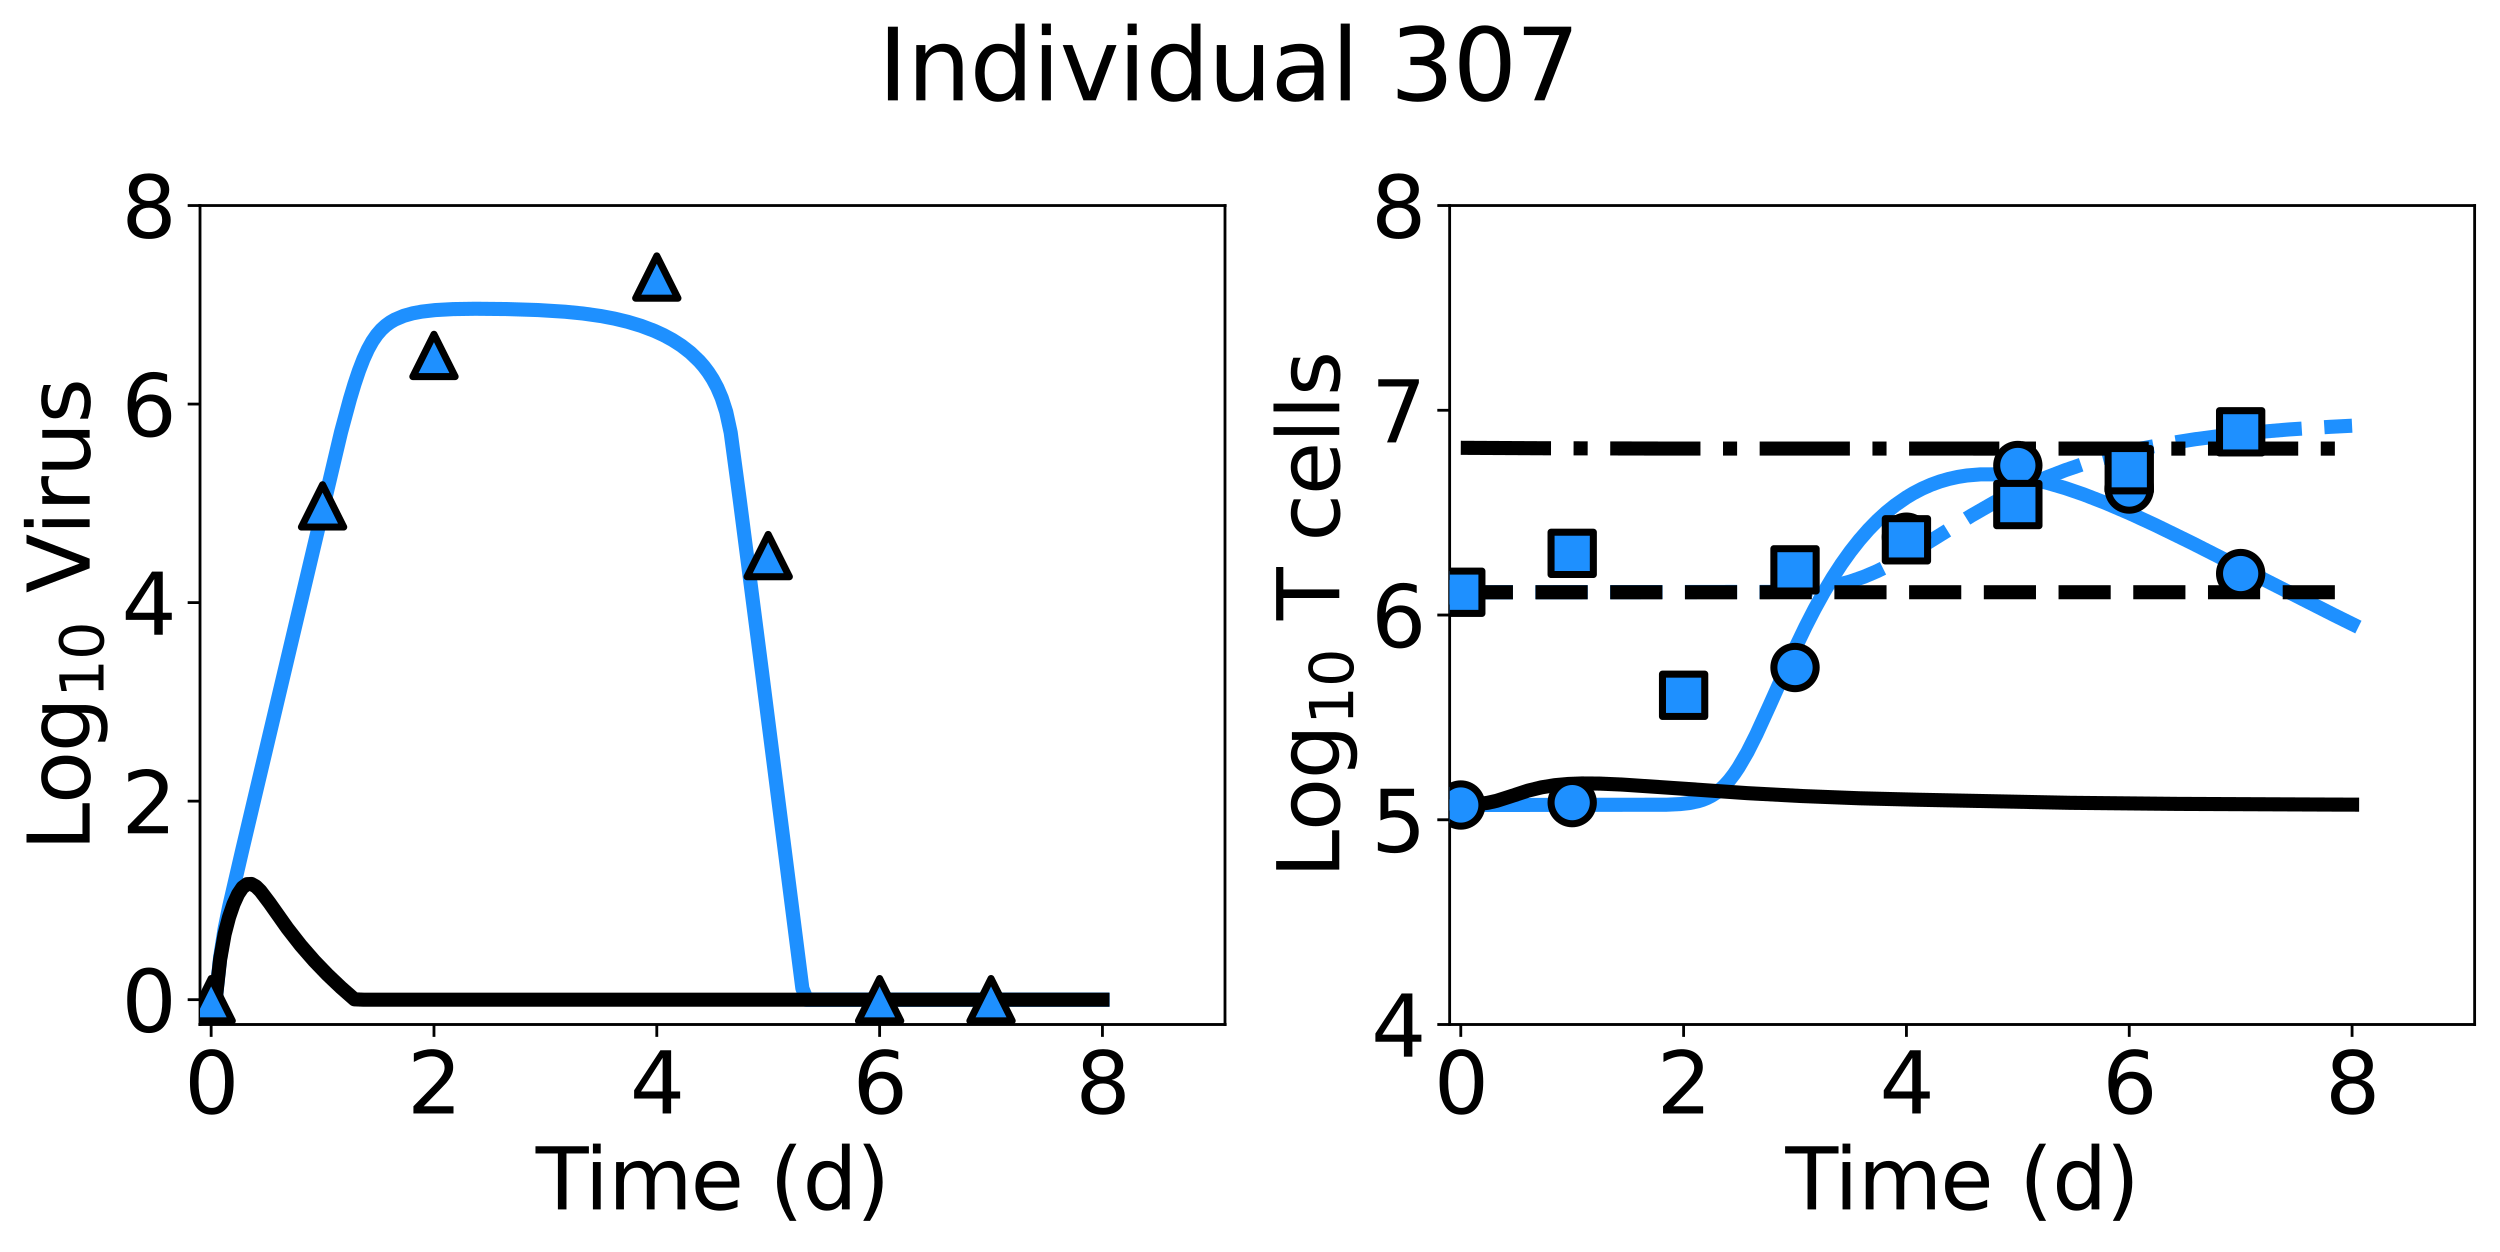 <?xml version="1.0" encoding="utf-8" standalone="no"?>
<!DOCTYPE svg PUBLIC "-//W3C//DTD SVG 1.1//EN"
  "http://www.w3.org/Graphics/SVG/1.1/DTD/svg11.dtd">
<svg xmlns:xlink="http://www.w3.org/1999/xlink" width="709.32pt" height="355.335pt" viewBox="0 0 709.32 355.335" xmlns="http://www.w3.org/2000/svg" version="1.1">
 <defs>
  <style type="text/css">*{stroke-linejoin: round; stroke-linecap: butt}</style>
 </defs>
 <g id="figure_1">
  <g id="patch_1">
   <path d="M 0 355.335 
L 709.32 355.335 
L 709.32 0 
L 0 0 
z
" style="fill: #ffffff"/>
  </g>
  <g id="axes_1">
   <g id="patch_2">
    <path d="M 56.75 290.68 
L 347.565 290.68 
L 347.565 58.32 
L 56.75 58.32 
z
" style="fill: #ffffff"/>
   </g>
   <g id="matplotlib.axis_1">
    <g id="xtick_1">
     <g id="line2d_1">
      <defs>
       <path id="m747c4fdbb8" d="M 0 0 
L 0 3.5 
" style="stroke: #000000; stroke-width: 0.8"/>
      </defs>
      <g>
       <use xlink:href="#m747c4fdbb8" x="59.911" y="290.68" style="stroke: #000000; stroke-width: 0.8"/>
      </g>
     </g>
     <g id="text_1">
      <!-- 0 -->
      <g transform="translate(52.276 315.916) scale(0.24 -0.24)">
       <defs>
        <path id="DejaVuSans-30" d="M 2034 4250 
Q 1547 4250 1301 3770 
Q 1056 3291 1056 2328 
Q 1056 1369 1301 889 
Q 1547 409 2034 409 
Q 2525 409 2770 889 
Q 3016 1369 3016 2328 
Q 3016 3291 2770 3770 
Q 2525 4250 2034 4250 
z
M 2034 4750 
Q 2819 4750 3233 4129 
Q 3647 3509 3647 2328 
Q 3647 1150 3233 529 
Q 2819 -91 2034 -91 
Q 1250 -91 836 529 
Q 422 1150 422 2328 
Q 422 3509 836 4129 
Q 1250 4750 2034 4750 
z
" transform="scale(0.016)"/>
       </defs>
       <use xlink:href="#DejaVuSans-30"/>
      </g>
     </g>
    </g>
    <g id="xtick_2">
     <g id="line2d_2">
      <g>
       <use xlink:href="#m747c4fdbb8" x="123.132" y="290.68" style="stroke: #000000; stroke-width: 0.8"/>
      </g>
     </g>
     <g id="text_2">
      <!-- 2 -->
      <g transform="translate(115.497 315.916) scale(0.24 -0.24)">
       <defs>
        <path id="DejaVuSans-32" d="M 1228 531 
L 3431 531 
L 3431 0 
L 469 0 
L 469 531 
Q 828 903 1448 1529 
Q 2069 2156 2228 2338 
Q 2531 2678 2651 2914 
Q 2772 3150 2772 3378 
Q 2772 3750 2511 3984 
Q 2250 4219 1831 4219 
Q 1534 4219 1204 4116 
Q 875 4013 500 3803 
L 500 4441 
Q 881 4594 1212 4672 
Q 1544 4750 1819 4750 
Q 2544 4750 2975 4387 
Q 3406 4025 3406 3419 
Q 3406 3131 3298 2873 
Q 3191 2616 2906 2266 
Q 2828 2175 2409 1742 
Q 1991 1309 1228 531 
z
" transform="scale(0.016)"/>
       </defs>
       <use xlink:href="#DejaVuSans-32"/>
      </g>
     </g>
    </g>
    <g id="xtick_3">
     <g id="line2d_3">
      <g>
       <use xlink:href="#m747c4fdbb8" x="186.352" y="290.68" style="stroke: #000000; stroke-width: 0.8"/>
      </g>
     </g>
     <g id="text_3">
      <!-- 4 -->
      <g transform="translate(178.717 315.916) scale(0.24 -0.24)">
       <defs>
        <path id="DejaVuSans-34" d="M 2419 4116 
L 825 1625 
L 2419 1625 
L 2419 4116 
z
M 2253 4666 
L 3047 4666 
L 3047 1625 
L 3713 1625 
L 3713 1100 
L 3047 1100 
L 3047 0 
L 2419 0 
L 2419 1100 
L 313 1100 
L 313 1709 
L 2253 4666 
z
" transform="scale(0.016)"/>
       </defs>
       <use xlink:href="#DejaVuSans-34"/>
      </g>
     </g>
    </g>
    <g id="xtick_4">
     <g id="line2d_4">
      <g>
       <use xlink:href="#m747c4fdbb8" x="249.573" y="290.68" style="stroke: #000000; stroke-width: 0.8"/>
      </g>
     </g>
     <g id="text_4">
      <!-- 6 -->
      <g transform="translate(241.938 315.916) scale(0.24 -0.24)">
       <defs>
        <path id="DejaVuSans-36" d="M 2113 2584 
Q 1688 2584 1439 2293 
Q 1191 2003 1191 1497 
Q 1191 994 1439 701 
Q 1688 409 2113 409 
Q 2538 409 2786 701 
Q 3034 994 3034 1497 
Q 3034 2003 2786 2293 
Q 2538 2584 2113 2584 
z
M 3366 4563 
L 3366 3988 
Q 3128 4100 2886 4159 
Q 2644 4219 2406 4219 
Q 1781 4219 1451 3797 
Q 1122 3375 1075 2522 
Q 1259 2794 1537 2939 
Q 1816 3084 2150 3084 
Q 2853 3084 3261 2657 
Q 3669 2231 3669 1497 
Q 3669 778 3244 343 
Q 2819 -91 2113 -91 
Q 1303 -91 875 529 
Q 447 1150 447 2328 
Q 447 3434 972 4092 
Q 1497 4750 2381 4750 
Q 2619 4750 2861 4703 
Q 3103 4656 3366 4563 
z
" transform="scale(0.016)"/>
       </defs>
       <use xlink:href="#DejaVuSans-36"/>
      </g>
     </g>
    </g>
    <g id="xtick_5">
     <g id="line2d_5">
      <g>
       <use xlink:href="#m747c4fdbb8" x="312.794" y="290.68" style="stroke: #000000; stroke-width: 0.8"/>
      </g>
     </g>
     <g id="text_5">
      <!-- 8 -->
      <g transform="translate(305.159 315.916) scale(0.24 -0.24)">
       <defs>
        <path id="DejaVuSans-38" d="M 2034 2216 
Q 1584 2216 1326 1975 
Q 1069 1734 1069 1313 
Q 1069 891 1326 650 
Q 1584 409 2034 409 
Q 2484 409 2743 651 
Q 3003 894 3003 1313 
Q 3003 1734 2745 1975 
Q 2488 2216 2034 2216 
z
M 1403 2484 
Q 997 2584 770 2862 
Q 544 3141 544 3541 
Q 544 4100 942 4425 
Q 1341 4750 2034 4750 
Q 2731 4750 3128 4425 
Q 3525 4100 3525 3541 
Q 3525 3141 3298 2862 
Q 3072 2584 2669 2484 
Q 3125 2378 3379 2068 
Q 3634 1759 3634 1313 
Q 3634 634 3220 271 
Q 2806 -91 2034 -91 
Q 1263 -91 848 271 
Q 434 634 434 1313 
Q 434 1759 690 2068 
Q 947 2378 1403 2484 
z
M 1172 3481 
Q 1172 3119 1398 2916 
Q 1625 2713 2034 2713 
Q 2441 2713 2670 2916 
Q 2900 3119 2900 3481 
Q 2900 3844 2670 4047 
Q 2441 4250 2034 4250 
Q 1625 4250 1398 4047 
Q 1172 3844 1172 3481 
z
" transform="scale(0.016)"/>
       </defs>
       <use xlink:href="#DejaVuSans-38"/>
      </g>
     </g>
    </g>
    <g id="text_6">
     <!-- Time (d) -->
     <g transform="translate(152.001 343.144) scale(0.24 -0.24)">
      <defs>
       <path id="DejaVuSans-54" d="M -19 4666 
L 3928 4666 
L 3928 4134 
L 2272 4134 
L 2272 0 
L 1638 0 
L 1638 4134 
L -19 4134 
L -19 4666 
z
" transform="scale(0.016)"/>
       <path id="DejaVuSans-69" d="M 603 3500 
L 1178 3500 
L 1178 0 
L 603 0 
L 603 3500 
z
M 603 4863 
L 1178 4863 
L 1178 4134 
L 603 4134 
L 603 4863 
z
" transform="scale(0.016)"/>
       <path id="DejaVuSans-6d" d="M 3328 2828 
Q 3544 3216 3844 3400 
Q 4144 3584 4550 3584 
Q 5097 3584 5394 3201 
Q 5691 2819 5691 2113 
L 5691 0 
L 5113 0 
L 5113 2094 
Q 5113 2597 4934 2840 
Q 4756 3084 4391 3084 
Q 3944 3084 3684 2787 
Q 3425 2491 3425 1978 
L 3425 0 
L 2847 0 
L 2847 2094 
Q 2847 2600 2669 2842 
Q 2491 3084 2119 3084 
Q 1678 3084 1418 2786 
Q 1159 2488 1159 1978 
L 1159 0 
L 581 0 
L 581 3500 
L 1159 3500 
L 1159 2956 
Q 1356 3278 1631 3431 
Q 1906 3584 2284 3584 
Q 2666 3584 2933 3390 
Q 3200 3197 3328 2828 
z
" transform="scale(0.016)"/>
       <path id="DejaVuSans-65" d="M 3597 1894 
L 3597 1613 
L 953 1613 
Q 991 1019 1311 708 
Q 1631 397 2203 397 
Q 2534 397 2845 478 
Q 3156 559 3463 722 
L 3463 178 
Q 3153 47 2828 -22 
Q 2503 -91 2169 -91 
Q 1331 -91 842 396 
Q 353 884 353 1716 
Q 353 2575 817 3079 
Q 1281 3584 2069 3584 
Q 2775 3584 3186 3129 
Q 3597 2675 3597 1894 
z
M 3022 2063 
Q 3016 2534 2758 2815 
Q 2500 3097 2075 3097 
Q 1594 3097 1305 2825 
Q 1016 2553 972 2059 
L 3022 2063 
z
" transform="scale(0.016)"/>
       <path id="DejaVuSans-20" transform="scale(0.016)"/>
       <path id="DejaVuSans-28" d="M 1984 4856 
Q 1566 4138 1362 3434 
Q 1159 2731 1159 2009 
Q 1159 1288 1364 580 
Q 1569 -128 1984 -844 
L 1484 -844 
Q 1016 -109 783 600 
Q 550 1309 550 2009 
Q 550 2706 781 3412 
Q 1013 4119 1484 4856 
L 1984 4856 
z
" transform="scale(0.016)"/>
       <path id="DejaVuSans-64" d="M 2906 2969 
L 2906 4863 
L 3481 4863 
L 3481 0 
L 2906 0 
L 2906 525 
Q 2725 213 2448 61 
Q 2172 -91 1784 -91 
Q 1150 -91 751 415 
Q 353 922 353 1747 
Q 353 2572 751 3078 
Q 1150 3584 1784 3584 
Q 2172 3584 2448 3432 
Q 2725 3281 2906 2969 
z
M 947 1747 
Q 947 1113 1208 752 
Q 1469 391 1925 391 
Q 2381 391 2643 752 
Q 2906 1113 2906 1747 
Q 2906 2381 2643 2742 
Q 2381 3103 1925 3103 
Q 1469 3103 1208 2742 
Q 947 2381 947 1747 
z
" transform="scale(0.016)"/>
       <path id="DejaVuSans-29" d="M 513 4856 
L 1013 4856 
Q 1481 4119 1714 3412 
Q 1947 2706 1947 2009 
Q 1947 1309 1714 600 
Q 1481 -109 1013 -844 
L 513 -844 
Q 928 -128 1133 580 
Q 1338 1288 1338 2009 
Q 1338 2731 1133 3434 
Q 928 4138 513 4856 
z
" transform="scale(0.016)"/>
      </defs>
      <use xlink:href="#DejaVuSans-54"/>
      <use xlink:href="#DejaVuSans-69" transform="translate(57.959 0)"/>
      <use xlink:href="#DejaVuSans-6d" transform="translate(85.742 0)"/>
      <use xlink:href="#DejaVuSans-65" transform="translate(183.154 0)"/>
      <use xlink:href="#DejaVuSans-20" transform="translate(244.678 0)"/>
      <use xlink:href="#DejaVuSans-28" transform="translate(276.465 0)"/>
      <use xlink:href="#DejaVuSans-64" transform="translate(315.479 0)"/>
      <use xlink:href="#DejaVuSans-29" transform="translate(378.955 0)"/>
     </g>
    </g>
   </g>
   <g id="matplotlib.axis_2">
    <g id="ytick_1">
     <g id="line2d_6">
      <defs>
       <path id="mf49716e233" d="M 0 0 
L -3.5 0 
" style="stroke: #000000; stroke-width: 0.8"/>
      </defs>
      <g>
       <use xlink:href="#mf49716e233" x="56.75" y="283.639" style="stroke: #000000; stroke-width: 0.8"/>
      </g>
     </g>
     <g id="text_7">
      <!-- 0 -->
      <g transform="translate(34.48 292.757) scale(0.24 -0.24)">
       <use xlink:href="#DejaVuSans-30"/>
      </g>
     </g>
    </g>
    <g id="ytick_2">
     <g id="line2d_7">
      <g>
       <use xlink:href="#mf49716e233" x="56.75" y="227.309" style="stroke: #000000; stroke-width: 0.8"/>
      </g>
     </g>
     <g id="text_8">
      <!-- 2 -->
      <g transform="translate(34.48 236.427) scale(0.24 -0.24)">
       <use xlink:href="#DejaVuSans-32"/>
      </g>
     </g>
    </g>
    <g id="ytick_3">
     <g id="line2d_8">
      <g>
       <use xlink:href="#mf49716e233" x="56.75" y="170.979" style="stroke: #000000; stroke-width: 0.8"/>
      </g>
     </g>
     <g id="text_9">
      <!-- 4 -->
      <g transform="translate(34.48 180.098) scale(0.24 -0.24)">
       <use xlink:href="#DejaVuSans-34"/>
      </g>
     </g>
    </g>
    <g id="ytick_4">
     <g id="line2d_9">
      <g>
       <use xlink:href="#mf49716e233" x="56.75" y="114.65" style="stroke: #000000; stroke-width: 0.8"/>
      </g>
     </g>
     <g id="text_10">
      <!-- 6 -->
      <g transform="translate(34.48 123.768) scale(0.24 -0.24)">
       <use xlink:href="#DejaVuSans-36"/>
      </g>
     </g>
    </g>
    <g id="ytick_5">
     <g id="line2d_10">
      <g>
       <use xlink:href="#mf49716e233" x="56.75" y="58.32" style="stroke: #000000; stroke-width: 0.8"/>
      </g>
     </g>
     <g id="text_11">
      <!-- 8 -->
      <g transform="translate(34.48 67.438) scale(0.24 -0.24)">
       <use xlink:href="#DejaVuSans-38"/>
      </g>
     </g>
    </g>
    <g id="text_12">
     <!-- Log$_{10}$ Virus -->
     <g transform="translate(25.44 241.46) rotate(-90) scale(0.24 -0.24)">
      <defs>
       <path id="DejaVuSans-4c" d="M 628 4666 
L 1259 4666 
L 1259 531 
L 3531 531 
L 3531 0 
L 628 0 
L 628 4666 
z
" transform="scale(0.016)"/>
       <path id="DejaVuSans-6f" d="M 1959 3097 
Q 1497 3097 1228 2736 
Q 959 2375 959 1747 
Q 959 1119 1226 758 
Q 1494 397 1959 397 
Q 2419 397 2687 759 
Q 2956 1122 2956 1747 
Q 2956 2369 2687 2733 
Q 2419 3097 1959 3097 
z
M 1959 3584 
Q 2709 3584 3137 3096 
Q 3566 2609 3566 1747 
Q 3566 888 3137 398 
Q 2709 -91 1959 -91 
Q 1206 -91 779 398 
Q 353 888 353 1747 
Q 353 2609 779 3096 
Q 1206 3584 1959 3584 
z
" transform="scale(0.016)"/>
       <path id="DejaVuSans-67" d="M 2906 1791 
Q 2906 2416 2648 2759 
Q 2391 3103 1925 3103 
Q 1463 3103 1205 2759 
Q 947 2416 947 1791 
Q 947 1169 1205 825 
Q 1463 481 1925 481 
Q 2391 481 2648 825 
Q 2906 1169 2906 1791 
z
M 3481 434 
Q 3481 -459 3084 -895 
Q 2688 -1331 1869 -1331 
Q 1566 -1331 1297 -1286 
Q 1028 -1241 775 -1147 
L 775 -588 
Q 1028 -725 1275 -790 
Q 1522 -856 1778 -856 
Q 2344 -856 2625 -561 
Q 2906 -266 2906 331 
L 2906 616 
Q 2728 306 2450 153 
Q 2172 0 1784 0 
Q 1141 0 747 490 
Q 353 981 353 1791 
Q 353 2603 747 3093 
Q 1141 3584 1784 3584 
Q 2172 3584 2450 3431 
Q 2728 3278 2906 2969 
L 2906 3500 
L 3481 3500 
L 3481 434 
z
" transform="scale(0.016)"/>
       <path id="DejaVuSans-31" d="M 794 531 
L 1825 531 
L 1825 4091 
L 703 3866 
L 703 4441 
L 1819 4666 
L 2450 4666 
L 2450 531 
L 3481 531 
L 3481 0 
L 794 0 
L 794 531 
z
" transform="scale(0.016)"/>
       <path id="DejaVuSans-56" d="M 1831 0 
L 50 4666 
L 709 4666 
L 2188 738 
L 3669 4666 
L 4325 4666 
L 2547 0 
L 1831 0 
z
" transform="scale(0.016)"/>
       <path id="DejaVuSans-72" d="M 2631 2963 
Q 2534 3019 2420 3045 
Q 2306 3072 2169 3072 
Q 1681 3072 1420 2755 
Q 1159 2438 1159 1844 
L 1159 0 
L 581 0 
L 581 3500 
L 1159 3500 
L 1159 2956 
Q 1341 3275 1631 3429 
Q 1922 3584 2338 3584 
Q 2397 3584 2469 3576 
Q 2541 3569 2628 3553 
L 2631 2963 
z
" transform="scale(0.016)"/>
       <path id="DejaVuSans-75" d="M 544 1381 
L 544 3500 
L 1119 3500 
L 1119 1403 
Q 1119 906 1312 657 
Q 1506 409 1894 409 
Q 2359 409 2629 706 
Q 2900 1003 2900 1516 
L 2900 3500 
L 3475 3500 
L 3475 0 
L 2900 0 
L 2900 538 
Q 2691 219 2414 64 
Q 2138 -91 1772 -91 
Q 1169 -91 856 284 
Q 544 659 544 1381 
z
M 1991 3584 
L 1991 3584 
z
" transform="scale(0.016)"/>
       <path id="DejaVuSans-73" d="M 2834 3397 
L 2834 2853 
Q 2591 2978 2328 3040 
Q 2066 3103 1784 3103 
Q 1356 3103 1142 2972 
Q 928 2841 928 2578 
Q 928 2378 1081 2264 
Q 1234 2150 1697 2047 
L 1894 2003 
Q 2506 1872 2764 1633 
Q 3022 1394 3022 966 
Q 3022 478 2636 193 
Q 2250 -91 1575 -91 
Q 1294 -91 989 -36 
Q 684 19 347 128 
L 347 722 
Q 666 556 975 473 
Q 1284 391 1588 391 
Q 1994 391 2212 530 
Q 2431 669 2431 922 
Q 2431 1156 2273 1281 
Q 2116 1406 1581 1522 
L 1381 1569 
Q 847 1681 609 1914 
Q 372 2147 372 2553 
Q 372 3047 722 3315 
Q 1072 3584 1716 3584 
Q 2034 3584 2315 3537 
Q 2597 3491 2834 3397 
z
" transform="scale(0.016)"/>
      </defs>
      <use xlink:href="#DejaVuSans-4c" transform="translate(0 0.016)"/>
      <use xlink:href="#DejaVuSans-6f" transform="translate(55.713 0.016)"/>
      <use xlink:href="#DejaVuSans-67" transform="translate(116.895 0.016)"/>
      <use xlink:href="#DejaVuSans-31" transform="translate(181.328 -16.391) scale(0.7)"/>
      <use xlink:href="#DejaVuSans-30" transform="translate(225.864 -16.391) scale(0.7)"/>
      <use xlink:href="#DejaVuSans-20" transform="translate(273.135 0.016)"/>
      <use xlink:href="#DejaVuSans-56" transform="translate(304.922 0.016)"/>
      <use xlink:href="#DejaVuSans-69" transform="translate(373.33 0.016)"/>
      <use xlink:href="#DejaVuSans-72" transform="translate(401.113 0.016)"/>
      <use xlink:href="#DejaVuSans-75" transform="translate(442.227 0.016)"/>
      <use xlink:href="#DejaVuSans-73" transform="translate(505.605 0.016)"/>
     </g>
    </g>
   </g>
   <g id="line2d_11">
    <path d="M 59.911 283.639 
L 61.182 283.639 
L 62.453 271.619 
L 63.723 263.565 
L 64.994 257.359 
L 68.806 240.871 
L 96.763 122.594 
L 99.305 113.189 
L 100.576 108.973 
L 101.846 105.187 
L 103.117 101.894 
L 104.388 99.111 
L 105.659 96.82 
L 106.929 94.978 
L 108.2 93.511 
L 109.471 92.349 
L 110.742 91.425 
L 112.012 90.686 
L 114.554 89.609 
L 117.096 88.897 
L 119.637 88.42 
L 123.449 87.982 
L 128.532 87.702 
L 134.886 87.603 
L 143.782 87.689 
L 152.677 87.971 
L 160.302 88.444 
L 165.385 88.949 
L 170.468 89.669 
L 174.28 90.39 
L 178.092 91.303 
L 181.905 92.453 
L 185.717 93.899 
L 188.258 95.068 
L 190.8 96.442 
L 193.342 98.075 
L 195.883 100.047 
L 198.425 102.487 
L 199.695 103.949 
L 200.966 105.631 
L 202.237 107.602 
L 203.508 109.973 
L 204.778 112.939 
L 206.049 116.882 
L 207.32 122.747 
L 209.862 141.624 
L 216.215 190.777 
L 227.652 280.428 
L 228.923 283.639 
L 312.794 283.639 
L 312.794 283.639 
" clip-path="url(#pebd00c45ce)" style="fill: none; stroke: #1e90ff; stroke-width: 4; stroke-linecap: square"/>
   </g>
   <g id="line2d_12">
    <path d="M 59.911 283.639 
L 61.182 283.639 
L 62.453 272.24 
L 63.723 265.08 
L 64.994 260.208 
L 66.265 256.509 
L 67.536 253.708 
L 68.806 251.814 
L 70.077 250.865 
L 71.348 250.808 
L 72.619 251.523 
L 73.889 252.778 
L 76.431 256.137 
L 81.514 263.342 
L 85.326 268.229 
L 89.139 272.61 
L 92.951 276.569 
L 96.763 280.195 
L 100.576 283.539 
L 103.117 283.639 
L 312.794 283.639 
L 312.794 283.639 
" clip-path="url(#pebd00c45ce)" style="fill: none; stroke: #000000; stroke-width: 4; stroke-linecap: square"/>
   </g>
   <g id="patch_3">
    <path d="M 56.75 290.68 
L 56.75 58.32 
" style="fill: none; stroke: #000000; stroke-width: 0.8; stroke-linejoin: miter; stroke-linecap: square"/>
   </g>
   <g id="patch_4">
    <path d="M 347.565 290.68 
L 347.565 58.32 
" style="fill: none; stroke: #000000; stroke-width: 0.8; stroke-linejoin: miter; stroke-linecap: square"/>
   </g>
   <g id="patch_5">
    <path d="M 56.75 290.68 
L 347.565 290.68 
" style="fill: none; stroke: #000000; stroke-width: 0.8; stroke-linejoin: miter; stroke-linecap: square"/>
   </g>
   <g id="patch_6">
    <path d="M 56.75 58.32 
L 347.565 58.32 
" style="fill: none; stroke: #000000; stroke-width: 0.8; stroke-linejoin: miter; stroke-linecap: square"/>
   </g>
   <g id="line2d_13">
    <defs>
     <path id="mb9e7c39b36" d="M 0 -3 
L -3 3 
L 3 3 
z
" style="stroke: #1e90ff; stroke-linejoin: miter"/>
    </defs>
    <g clip-path="url(#pebd00c45ce)">
     <use xlink:href="#mb9e7c39b36" x="59.911" y="283.639" style="fill: #1e90ff; stroke: #1e90ff; stroke-linejoin: miter"/>
     <use xlink:href="#mb9e7c39b36" x="91.521" y="143.537" style="fill: #1e90ff; stroke: #1e90ff; stroke-linejoin: miter"/>
     <use xlink:href="#mb9e7c39b36" x="123.132" y="100.849" style="fill: #1e90ff; stroke: #1e90ff; stroke-linejoin: miter"/>
     <use xlink:href="#mb9e7c39b36" x="186.352" y="78.605" style="fill: #1e90ff; stroke: #1e90ff; stroke-linejoin: miter"/>
     <use xlink:href="#mb9e7c39b36" x="217.963" y="157.635" style="fill: #1e90ff; stroke: #1e90ff; stroke-linejoin: miter"/>
     <use xlink:href="#mb9e7c39b36" x="249.573" y="283.639" style="fill: #1e90ff; stroke: #1e90ff; stroke-linejoin: miter"/>
     <use xlink:href="#mb9e7c39b36" x="281.183" y="283.639" style="fill: #1e90ff; stroke: #1e90ff; stroke-linejoin: miter"/>
    </g>
   </g>
   <g id="line2d_14">
    <defs>
     <path id="m77ed62bede" d="M 0 -6 
L -6 6 
L 6 6 
z
" style="stroke: #000000; stroke-width: 2; stroke-linejoin: miter"/>
    </defs>
    <g clip-path="url(#pebd00c45ce)">
     <use xlink:href="#m77ed62bede" x="59.911" y="283.639" style="fill: #1e90ff; stroke: #000000; stroke-width: 2; stroke-linejoin: miter"/>
     <use xlink:href="#m77ed62bede" x="91.521" y="143.537" style="fill: #1e90ff; stroke: #000000; stroke-width: 2; stroke-linejoin: miter"/>
     <use xlink:href="#m77ed62bede" x="123.132" y="100.849" style="fill: #1e90ff; stroke: #000000; stroke-width: 2; stroke-linejoin: miter"/>
     <use xlink:href="#m77ed62bede" x="186.352" y="78.605" style="fill: #1e90ff; stroke: #000000; stroke-width: 2; stroke-linejoin: miter"/>
     <use xlink:href="#m77ed62bede" x="217.963" y="157.635" style="fill: #1e90ff; stroke: #000000; stroke-width: 2; stroke-linejoin: miter"/>
     <use xlink:href="#m77ed62bede" x="249.573" y="283.639" style="fill: #1e90ff; stroke: #000000; stroke-width: 2; stroke-linejoin: miter"/>
     <use xlink:href="#m77ed62bede" x="281.183" y="283.639" style="fill: #1e90ff; stroke: #000000; stroke-width: 2; stroke-linejoin: miter"/>
    </g>
   </g>
  </g>
  <g id="axes_2">
   <g id="patch_7">
    <path d="M 411.305 290.68 
L 702.12 290.68 
L 702.12 58.32 
L 411.305 58.32 
z
" style="fill: #ffffff"/>
   </g>
   <g id="matplotlib.axis_3">
    <g id="xtick_6">
     <g id="line2d_15">
      <g>
       <use xlink:href="#m747c4fdbb8" x="414.466" y="290.68" style="stroke: #000000; stroke-width: 0.8"/>
      </g>
     </g>
     <g id="text_13">
      <!-- 0 -->
      <g transform="translate(406.831 315.916) scale(0.24 -0.24)">
       <use xlink:href="#DejaVuSans-30"/>
      </g>
     </g>
    </g>
    <g id="xtick_7">
     <g id="line2d_16">
      <g>
       <use xlink:href="#m747c4fdbb8" x="477.687" y="290.68" style="stroke: #000000; stroke-width: 0.8"/>
      </g>
     </g>
     <g id="text_14">
      <!-- 2 -->
      <g transform="translate(470.052 315.916) scale(0.24 -0.24)">
       <use xlink:href="#DejaVuSans-32"/>
      </g>
     </g>
    </g>
    <g id="xtick_8">
     <g id="line2d_17">
      <g>
       <use xlink:href="#m747c4fdbb8" x="540.907" y="290.68" style="stroke: #000000; stroke-width: 0.8"/>
      </g>
     </g>
     <g id="text_15">
      <!-- 4 -->
      <g transform="translate(533.272 315.916) scale(0.24 -0.24)">
       <use xlink:href="#DejaVuSans-34"/>
      </g>
     </g>
    </g>
    <g id="xtick_9">
     <g id="line2d_18">
      <g>
       <use xlink:href="#m747c4fdbb8" x="604.128" y="290.68" style="stroke: #000000; stroke-width: 0.8"/>
      </g>
     </g>
     <g id="text_16">
      <!-- 6 -->
      <g transform="translate(596.493 315.916) scale(0.24 -0.24)">
       <use xlink:href="#DejaVuSans-36"/>
      </g>
     </g>
    </g>
    <g id="xtick_10">
     <g id="line2d_19">
      <g>
       <use xlink:href="#m747c4fdbb8" x="667.349" y="290.68" style="stroke: #000000; stroke-width: 0.8"/>
      </g>
     </g>
     <g id="text_17">
      <!-- 8 -->
      <g transform="translate(659.714 315.916) scale(0.24 -0.24)">
       <use xlink:href="#DejaVuSans-38"/>
      </g>
     </g>
    </g>
    <g id="text_18">
     <!-- Time (d) -->
     <g transform="translate(506.556 343.144) scale(0.24 -0.24)">
      <use xlink:href="#DejaVuSans-54"/>
      <use xlink:href="#DejaVuSans-69" transform="translate(57.959 0)"/>
      <use xlink:href="#DejaVuSans-6d" transform="translate(85.742 0)"/>
      <use xlink:href="#DejaVuSans-65" transform="translate(183.154 0)"/>
      <use xlink:href="#DejaVuSans-20" transform="translate(244.678 0)"/>
      <use xlink:href="#DejaVuSans-28" transform="translate(276.465 0)"/>
      <use xlink:href="#DejaVuSans-64" transform="translate(315.479 0)"/>
      <use xlink:href="#DejaVuSans-29" transform="translate(378.955 0)"/>
     </g>
    </g>
   </g>
   <g id="matplotlib.axis_4">
    <g id="ytick_6">
     <g id="line2d_20">
      <g>
       <use xlink:href="#mf49716e233" x="411.305" y="290.68" style="stroke: #000000; stroke-width: 0.8"/>
      </g>
     </g>
     <g id="text_19">
      <!-- 4 -->
      <g transform="translate(389.035 299.798) scale(0.24 -0.24)">
       <use xlink:href="#DejaVuSans-34"/>
      </g>
     </g>
    </g>
    <g id="ytick_7">
     <g id="line2d_21">
      <g>
       <use xlink:href="#mf49716e233" x="411.305" y="232.59" style="stroke: #000000; stroke-width: 0.8"/>
      </g>
     </g>
     <g id="text_20">
      <!-- 5 -->
      <g transform="translate(389.035 241.708) scale(0.24 -0.24)">
       <defs>
        <path id="DejaVuSans-35" d="M 691 4666 
L 3169 4666 
L 3169 4134 
L 1269 4134 
L 1269 2991 
Q 1406 3038 1543 3061 
Q 1681 3084 1819 3084 
Q 2600 3084 3056 2656 
Q 3513 2228 3513 1497 
Q 3513 744 3044 326 
Q 2575 -91 1722 -91 
Q 1428 -91 1123 -41 
Q 819 9 494 109 
L 494 744 
Q 775 591 1075 516 
Q 1375 441 1709 441 
Q 2250 441 2565 725 
Q 2881 1009 2881 1497 
Q 2881 1984 2565 2268 
Q 2250 2553 1709 2553 
Q 1456 2553 1204 2497 
Q 953 2441 691 2322 
L 691 4666 
z
" transform="scale(0.016)"/>
       </defs>
       <use xlink:href="#DejaVuSans-35"/>
      </g>
     </g>
    </g>
    <g id="ytick_8">
     <g id="line2d_22">
      <g>
       <use xlink:href="#mf49716e233" x="411.305" y="174.5" style="stroke: #000000; stroke-width: 0.8"/>
      </g>
     </g>
     <g id="text_21">
      <!-- 6 -->
      <g transform="translate(389.035 183.618) scale(0.24 -0.24)">
       <use xlink:href="#DejaVuSans-36"/>
      </g>
     </g>
    </g>
    <g id="ytick_9">
     <g id="line2d_23">
      <g>
       <use xlink:href="#mf49716e233" x="411.305" y="116.41" style="stroke: #000000; stroke-width: 0.8"/>
      </g>
     </g>
     <g id="text_22">
      <!-- 7 -->
      <g transform="translate(389.035 125.528) scale(0.24 -0.24)">
       <defs>
        <path id="DejaVuSans-37" d="M 525 4666 
L 3525 4666 
L 3525 4397 
L 1831 0 
L 1172 0 
L 2766 4134 
L 525 4134 
L 525 4666 
z
" transform="scale(0.016)"/>
       </defs>
       <use xlink:href="#DejaVuSans-37"/>
      </g>
     </g>
    </g>
    <g id="ytick_10">
     <g id="line2d_24">
      <g>
       <use xlink:href="#mf49716e233" x="411.305" y="58.32" style="stroke: #000000; stroke-width: 0.8"/>
      </g>
     </g>
     <g id="text_23">
      <!-- 8 -->
      <g transform="translate(389.035 67.438) scale(0.24 -0.24)">
       <use xlink:href="#DejaVuSans-38"/>
      </g>
     </g>
    </g>
    <g id="text_24">
     <!-- Log$_{10}$ T cells -->
     <g transform="translate(379.995 249.14) rotate(-90) scale(0.24 -0.24)">
      <defs>
       <path id="DejaVuSans-63" d="M 3122 3366 
L 3122 2828 
Q 2878 2963 2633 3030 
Q 2388 3097 2138 3097 
Q 1578 3097 1268 2742 
Q 959 2388 959 1747 
Q 959 1106 1268 751 
Q 1578 397 2138 397 
Q 2388 397 2633 464 
Q 2878 531 3122 666 
L 3122 134 
Q 2881 22 2623 -34 
Q 2366 -91 2075 -91 
Q 1284 -91 818 406 
Q 353 903 353 1747 
Q 353 2603 823 3093 
Q 1294 3584 2113 3584 
Q 2378 3584 2631 3529 
Q 2884 3475 3122 3366 
z
" transform="scale(0.016)"/>
       <path id="DejaVuSans-6c" d="M 603 4863 
L 1178 4863 
L 1178 0 
L 603 0 
L 603 4863 
z
" transform="scale(0.016)"/>
      </defs>
      <use xlink:href="#DejaVuSans-4c" transform="translate(0 0.016)"/>
      <use xlink:href="#DejaVuSans-6f" transform="translate(55.713 0.016)"/>
      <use xlink:href="#DejaVuSans-67" transform="translate(116.895 0.016)"/>
      <use xlink:href="#DejaVuSans-31" transform="translate(181.328 -16.391) scale(0.7)"/>
      <use xlink:href="#DejaVuSans-30" transform="translate(225.864 -16.391) scale(0.7)"/>
      <use xlink:href="#DejaVuSans-20" transform="translate(273.135 0.016)"/>
      <use xlink:href="#DejaVuSans-54" transform="translate(304.922 0.016)"/>
      <use xlink:href="#DejaVuSans-20" transform="translate(366.006 0.016)"/>
      <use xlink:href="#DejaVuSans-63" transform="translate(397.793 0.016)"/>
      <use xlink:href="#DejaVuSans-65" transform="translate(452.773 0.016)"/>
      <use xlink:href="#DejaVuSans-6c" transform="translate(514.297 0.016)"/>
      <use xlink:href="#DejaVuSans-6c" transform="translate(542.08 0.016)"/>
      <use xlink:href="#DejaVuSans-73" transform="translate(569.863 0.016)"/>
     </g>
    </g>
   </g>
   <g id="line2d_25">
    <path d="M 414.466 228.405 
L 472.921 228.321 
L 476.734 228.137 
L 479.275 227.855 
L 481.817 227.33 
L 483.087 226.933 
L 484.358 226.415 
L 485.629 225.761 
L 486.9 224.942 
L 488.171 223.933 
L 489.441 222.724 
L 490.712 221.298 
L 491.983 219.642 
L 493.254 217.761 
L 495.795 213.403 
L 498.337 208.35 
L 502.149 200.003 
L 509.297 184.017 
L 512.315 177.733 
L 514.857 172.783 
L 517.398 168.176 
L 519.94 163.92 
L 522.481 160.014 
L 525.023 156.452 
L 527.564 153.223 
L 530.106 150.311 
L 532.647 147.702 
L 535.189 145.378 
L 537.73 143.326 
L 540.907 141.119 
L 542.813 139.974 
L 545.355 138.643 
L 547.897 137.524 
L 550.438 136.604 
L 552.98 135.87 
L 555.521 135.31 
L 558.063 134.912 
L 561.875 134.596 
L 565.687 134.587 
L 569.5 134.853 
L 573.312 135.365 
L 577.124 136.094 
L 580.936 137.017 
L 586.02 138.507 
L 591.103 140.25 
L 597.456 142.717 
L 604.128 145.578 
L 611.435 148.946 
L 621.601 153.903 
L 636.85 161.632 
L 662.266 174.526 
L 667.349 177.04 
L 667.349 177.04 
" clip-path="url(#pda9dd09d36)" style="fill: none; stroke: #1e90ff; stroke-width: 4; stroke-linecap: square"/>
   </g>
   <g id="line2d_26">
    <path d="M 414.466 168.04 
L 502.149 167.938 
L 508.503 167.704 
L 513.586 167.288 
L 517.398 166.765 
L 521.21 166.01 
L 525.023 164.979 
L 528.835 163.651 
L 532.647 162.027 
L 536.46 160.136 
L 541.543 157.282 
L 547.897 153.388 
L 559.333 146.291 
L 565.687 142.644 
L 570.77 139.97 
L 575.853 137.536 
L 580.936 135.345 
L 586.02 133.387 
L 591.103 131.649 
L 596.186 130.112 
L 602.54 128.445 
L 608.893 127.027 
L 615.247 125.822 
L 622.872 124.613 
L 630.496 123.62 
L 639.392 122.681 
L 649.558 121.837 
L 660.995 121.11 
L 667.349 120.786 
L 667.349 120.786 
" clip-path="url(#pda9dd09d36)" style="fill: none; stroke-dasharray: 14.8,6.4; stroke-dashoffset: 0; stroke: #1e90ff; stroke-width: 4"/>
   </g>
   <g id="line2d_27">
    <path d="M 414.466 228.405 
L 419.549 228.113 
L 422.091 227.783 
L 424.632 227.217 
L 428.444 225.999 
L 433.528 224.329 
L 437.34 223.395 
L 441.152 222.779 
L 444.964 222.433 
L 448.777 222.292 
L 453.86 222.328 
L 460.214 222.6 
L 471.651 223.369 
L 495.795 225.042 
L 511.044 225.851 
L 527.564 226.492 
L 544.084 226.906 
L 587.29 227.78 
L 617.789 228.085 
L 662.266 228.286 
L 667.349 228.299 
L 667.349 228.299 
" clip-path="url(#pda9dd09d36)" style="fill: none; stroke: #000000; stroke-width: 4; stroke-linecap: square"/>
   </g>
   <g id="line2d_28">
    <path d="M 414.466 168.04 
L 667.349 168.032 
L 667.349 168.032 
" clip-path="url(#pda9dd09d36)" style="fill: none; stroke-dasharray: 14.8,6.4; stroke-dashoffset: 0; stroke: #000000; stroke-width: 4"/>
   </g>
   <g id="line2d_29">
    <path d="M 414.466 127.057 
L 438.611 127.185 
L 470.38 127.266 
L 663.536 127.285 
L 667.349 127.285 
L 667.349 127.285 
" clip-path="url(#pda9dd09d36)" style="fill: none; stroke-dasharray: 25.6,6.4,4,6.4; stroke-dashoffset: 0; stroke: #000000; stroke-width: 4"/>
   </g>
   <g id="patch_8">
    <path d="M 411.305 290.68 
L 411.305 58.32 
" style="fill: none; stroke: #000000; stroke-width: 0.8; stroke-linejoin: miter; stroke-linecap: square"/>
   </g>
   <g id="patch_9">
    <path d="M 702.12 290.68 
L 702.12 58.32 
" style="fill: none; stroke: #000000; stroke-width: 0.8; stroke-linejoin: miter; stroke-linecap: square"/>
   </g>
   <g id="patch_10">
    <path d="M 411.305 290.68 
L 702.12 290.68 
" style="fill: none; stroke: #000000; stroke-width: 0.8; stroke-linejoin: miter; stroke-linecap: square"/>
   </g>
   <g id="patch_11">
    <path d="M 411.305 58.32 
L 702.12 58.32 
" style="fill: none; stroke: #000000; stroke-width: 0.8; stroke-linejoin: miter; stroke-linecap: square"/>
   </g>
   <g id="line2d_30">
    <defs>
     <path id="m54697bf387" d="M 0 3 
C 0.796 3 1.559 2.684 2.121 2.121 
C 2.684 1.559 3 0.796 3 0 
C 3 -0.796 2.684 -1.559 2.121 -2.121 
C 1.559 -2.684 0.796 -3 0 -3 
C -0.796 -3 -1.559 -2.684 -2.121 -2.121 
C -2.684 -1.559 -3 -0.796 -3 0 
C -3 0.796 -2.684 1.559 -2.121 2.121 
C -1.559 2.684 -0.796 3 0 3 
z
" style="stroke: #1e90ff"/>
    </defs>
    <g clip-path="url(#pda9dd09d36)">
     <use xlink:href="#m54697bf387" x="414.466" y="228.405" style="fill: #1e90ff; stroke: #1e90ff"/>
     <use xlink:href="#m54697bf387" x="446.076" y="227.726" style="fill: #1e90ff; stroke: #1e90ff"/>
     <use xlink:href="#m54697bf387" x="509.297" y="189.396" style="fill: #1e90ff; stroke: #1e90ff"/>
     <use xlink:href="#m54697bf387" x="540.907" y="152.408" style="fill: #1e90ff; stroke: #1e90ff"/>
     <use xlink:href="#m54697bf387" x="572.518" y="132.072" style="fill: #1e90ff; stroke: #1e90ff"/>
     <use xlink:href="#m54697bf387" x="604.128" y="138.758" style="fill: #1e90ff; stroke: #1e90ff"/>
     <use xlink:href="#m54697bf387" x="635.738" y="162.732" style="fill: #1e90ff; stroke: #1e90ff"/>
    </g>
   </g>
   <g id="line2d_31">
    <defs>
     <path id="mf1f797d2cd" d="M -3 3 
L 3 3 
L 3 -3 
L -3 -3 
z
" style="stroke: #1e90ff; stroke-linejoin: miter"/>
    </defs>
    <g clip-path="url(#pda9dd09d36)">
     <use xlink:href="#mf1f797d2cd" x="414.466" y="168.04" style="fill: #1e90ff; stroke: #1e90ff; stroke-linejoin: miter"/>
     <use xlink:href="#mf1f797d2cd" x="446.076" y="157.002" style="fill: #1e90ff; stroke: #1e90ff; stroke-linejoin: miter"/>
     <use xlink:href="#mf1f797d2cd" x="477.687" y="197.272" style="fill: #1e90ff; stroke: #1e90ff; stroke-linejoin: miter"/>
     <use xlink:href="#mf1f797d2cd" x="509.297" y="161.68" style="fill: #1e90ff; stroke: #1e90ff; stroke-linejoin: miter"/>
     <use xlink:href="#mf1f797d2cd" x="540.907" y="153.161" style="fill: #1e90ff; stroke: #1e90ff; stroke-linejoin: miter"/>
     <use xlink:href="#mf1f797d2cd" x="572.518" y="143.156" style="fill: #1e90ff; stroke: #1e90ff; stroke-linejoin: miter"/>
     <use xlink:href="#mf1f797d2cd" x="604.128" y="133.27" style="fill: #1e90ff; stroke: #1e90ff; stroke-linejoin: miter"/>
     <use xlink:href="#mf1f797d2cd" x="635.738" y="122.52" style="fill: #1e90ff; stroke: #1e90ff; stroke-linejoin: miter"/>
    </g>
   </g>
   <g id="line2d_32">
    <defs>
     <path id="m5006fb9b2d" d="M 0 6 
C 1.591 6 3.117 5.368 4.243 4.243 
C 5.368 3.117 6 1.591 6 0 
C 6 -1.591 5.368 -3.117 4.243 -4.243 
C 3.117 -5.368 1.591 -6 0 -6 
C -1.591 -6 -3.117 -5.368 -4.243 -4.243 
C -5.368 -3.117 -6 -1.591 -6 0 
C -6 1.591 -5.368 3.117 -4.243 4.243 
C -3.117 5.368 -1.591 6 0 6 
z
" style="stroke: #000000; stroke-width: 2"/>
    </defs>
    <g clip-path="url(#pda9dd09d36)">
     <use xlink:href="#m5006fb9b2d" x="414.466" y="228.405" style="fill: #1e90ff; stroke: #000000; stroke-width: 2"/>
     <use xlink:href="#m5006fb9b2d" x="446.076" y="227.726" style="fill: #1e90ff; stroke: #000000; stroke-width: 2"/>
     <use xlink:href="#m5006fb9b2d" x="509.297" y="189.396" style="fill: #1e90ff; stroke: #000000; stroke-width: 2"/>
     <use xlink:href="#m5006fb9b2d" x="540.907" y="152.408" style="fill: #1e90ff; stroke: #000000; stroke-width: 2"/>
     <use xlink:href="#m5006fb9b2d" x="572.518" y="132.072" style="fill: #1e90ff; stroke: #000000; stroke-width: 2"/>
     <use xlink:href="#m5006fb9b2d" x="604.128" y="138.758" style="fill: #1e90ff; stroke: #000000; stroke-width: 2"/>
     <use xlink:href="#m5006fb9b2d" x="635.738" y="162.732" style="fill: #1e90ff; stroke: #000000; stroke-width: 2"/>
    </g>
   </g>
   <g id="line2d_33">
    <defs>
     <path id="m65f0d91296" d="M -6 6 
L 6 6 
L 6 -6 
L -6 -6 
z
" style="stroke: #000000; stroke-width: 2; stroke-linejoin: miter"/>
    </defs>
    <g clip-path="url(#pda9dd09d36)">
     <use xlink:href="#m65f0d91296" x="414.466" y="168.04" style="fill: #1e90ff; stroke: #000000; stroke-width: 2; stroke-linejoin: miter"/>
     <use xlink:href="#m65f0d91296" x="446.076" y="157.002" style="fill: #1e90ff; stroke: #000000; stroke-width: 2; stroke-linejoin: miter"/>
     <use xlink:href="#m65f0d91296" x="477.687" y="197.272" style="fill: #1e90ff; stroke: #000000; stroke-width: 2; stroke-linejoin: miter"/>
     <use xlink:href="#m65f0d91296" x="509.297" y="161.68" style="fill: #1e90ff; stroke: #000000; stroke-width: 2; stroke-linejoin: miter"/>
     <use xlink:href="#m65f0d91296" x="540.907" y="153.161" style="fill: #1e90ff; stroke: #000000; stroke-width: 2; stroke-linejoin: miter"/>
     <use xlink:href="#m65f0d91296" x="572.518" y="143.156" style="fill: #1e90ff; stroke: #000000; stroke-width: 2; stroke-linejoin: miter"/>
     <use xlink:href="#m65f0d91296" x="604.128" y="133.27" style="fill: #1e90ff; stroke: #000000; stroke-width: 2; stroke-linejoin: miter"/>
     <use xlink:href="#m65f0d91296" x="635.738" y="122.52" style="fill: #1e90ff; stroke: #000000; stroke-width: 2; stroke-linejoin: miter"/>
    </g>
   </g>
  </g>
  <g id="text_25">
   <!-- Individual 307  -->
   <g transform="translate(249.114 28.476) scale(0.28 -0.28)">
    <defs>
     <path id="DejaVuSans-49" d="M 628 4666 
L 1259 4666 
L 1259 0 
L 628 0 
L 628 4666 
z
" transform="scale(0.016)"/>
     <path id="DejaVuSans-6e" d="M 3513 2113 
L 3513 0 
L 2938 0 
L 2938 2094 
Q 2938 2591 2744 2837 
Q 2550 3084 2163 3084 
Q 1697 3084 1428 2787 
Q 1159 2491 1159 1978 
L 1159 0 
L 581 0 
L 581 3500 
L 1159 3500 
L 1159 2956 
Q 1366 3272 1645 3428 
Q 1925 3584 2291 3584 
Q 2894 3584 3203 3211 
Q 3513 2838 3513 2113 
z
" transform="scale(0.016)"/>
     <path id="DejaVuSans-76" d="M 191 3500 
L 800 3500 
L 1894 563 
L 2988 3500 
L 3597 3500 
L 2284 0 
L 1503 0 
L 191 3500 
z
" transform="scale(0.016)"/>
     <path id="DejaVuSans-61" d="M 2194 1759 
Q 1497 1759 1228 1600 
Q 959 1441 959 1056 
Q 959 750 1161 570 
Q 1363 391 1709 391 
Q 2188 391 2477 730 
Q 2766 1069 2766 1631 
L 2766 1759 
L 2194 1759 
z
M 3341 1997 
L 3341 0 
L 2766 0 
L 2766 531 
Q 2569 213 2275 61 
Q 1981 -91 1556 -91 
Q 1019 -91 701 211 
Q 384 513 384 1019 
Q 384 1609 779 1909 
Q 1175 2209 1959 2209 
L 2766 2209 
L 2766 2266 
Q 2766 2663 2505 2880 
Q 2244 3097 1772 3097 
Q 1472 3097 1187 3025 
Q 903 2953 641 2809 
L 641 3341 
Q 956 3463 1253 3523 
Q 1550 3584 1831 3584 
Q 2591 3584 2966 3190 
Q 3341 2797 3341 1997 
z
" transform="scale(0.016)"/>
     <path id="DejaVuSans-33" d="M 2597 2516 
Q 3050 2419 3304 2112 
Q 3559 1806 3559 1356 
Q 3559 666 3084 287 
Q 2609 -91 1734 -91 
Q 1441 -91 1130 -33 
Q 819 25 488 141 
L 488 750 
Q 750 597 1062 519 
Q 1375 441 1716 441 
Q 2309 441 2620 675 
Q 2931 909 2931 1356 
Q 2931 1769 2642 2001 
Q 2353 2234 1838 2234 
L 1294 2234 
L 1294 2753 
L 1863 2753 
Q 2328 2753 2575 2939 
Q 2822 3125 2822 3475 
Q 2822 3834 2567 4026 
Q 2313 4219 1838 4219 
Q 1578 4219 1281 4162 
Q 984 4106 628 3988 
L 628 4550 
Q 988 4650 1302 4700 
Q 1616 4750 1894 4750 
Q 2613 4750 3031 4423 
Q 3450 4097 3450 3541 
Q 3450 3153 3228 2886 
Q 3006 2619 2597 2516 
z
" transform="scale(0.016)"/>
    </defs>
    <use xlink:href="#DejaVuSans-49"/>
    <use xlink:href="#DejaVuSans-6e" transform="translate(29.492 0)"/>
    <use xlink:href="#DejaVuSans-64" transform="translate(92.871 0)"/>
    <use xlink:href="#DejaVuSans-69" transform="translate(156.348 0)"/>
    <use xlink:href="#DejaVuSans-76" transform="translate(184.131 0)"/>
    <use xlink:href="#DejaVuSans-69" transform="translate(243.311 0)"/>
    <use xlink:href="#DejaVuSans-64" transform="translate(271.094 0)"/>
    <use xlink:href="#DejaVuSans-75" transform="translate(334.57 0)"/>
    <use xlink:href="#DejaVuSans-61" transform="translate(397.949 0)"/>
    <use xlink:href="#DejaVuSans-6c" transform="translate(459.229 0)"/>
    <use xlink:href="#DejaVuSans-20" transform="translate(487.012 0)"/>
    <use xlink:href="#DejaVuSans-33" transform="translate(518.799 0)"/>
    <use xlink:href="#DejaVuSans-30" transform="translate(582.422 0)"/>
    <use xlink:href="#DejaVuSans-37" transform="translate(646.045 0)"/>
    <use xlink:href="#DejaVuSans-20" transform="translate(709.668 0)"/>
   </g>
  </g>
 </g>
 <defs>
  <clipPath id="pebd00c45ce">
   <rect x="56.75" y="58.32" width="290.815" height="232.36"/>
  </clipPath>
  <clipPath id="pda9dd09d36">
   <rect x="411.305" y="58.32" width="290.815" height="232.36"/>
  </clipPath>
 </defs>
</svg>

